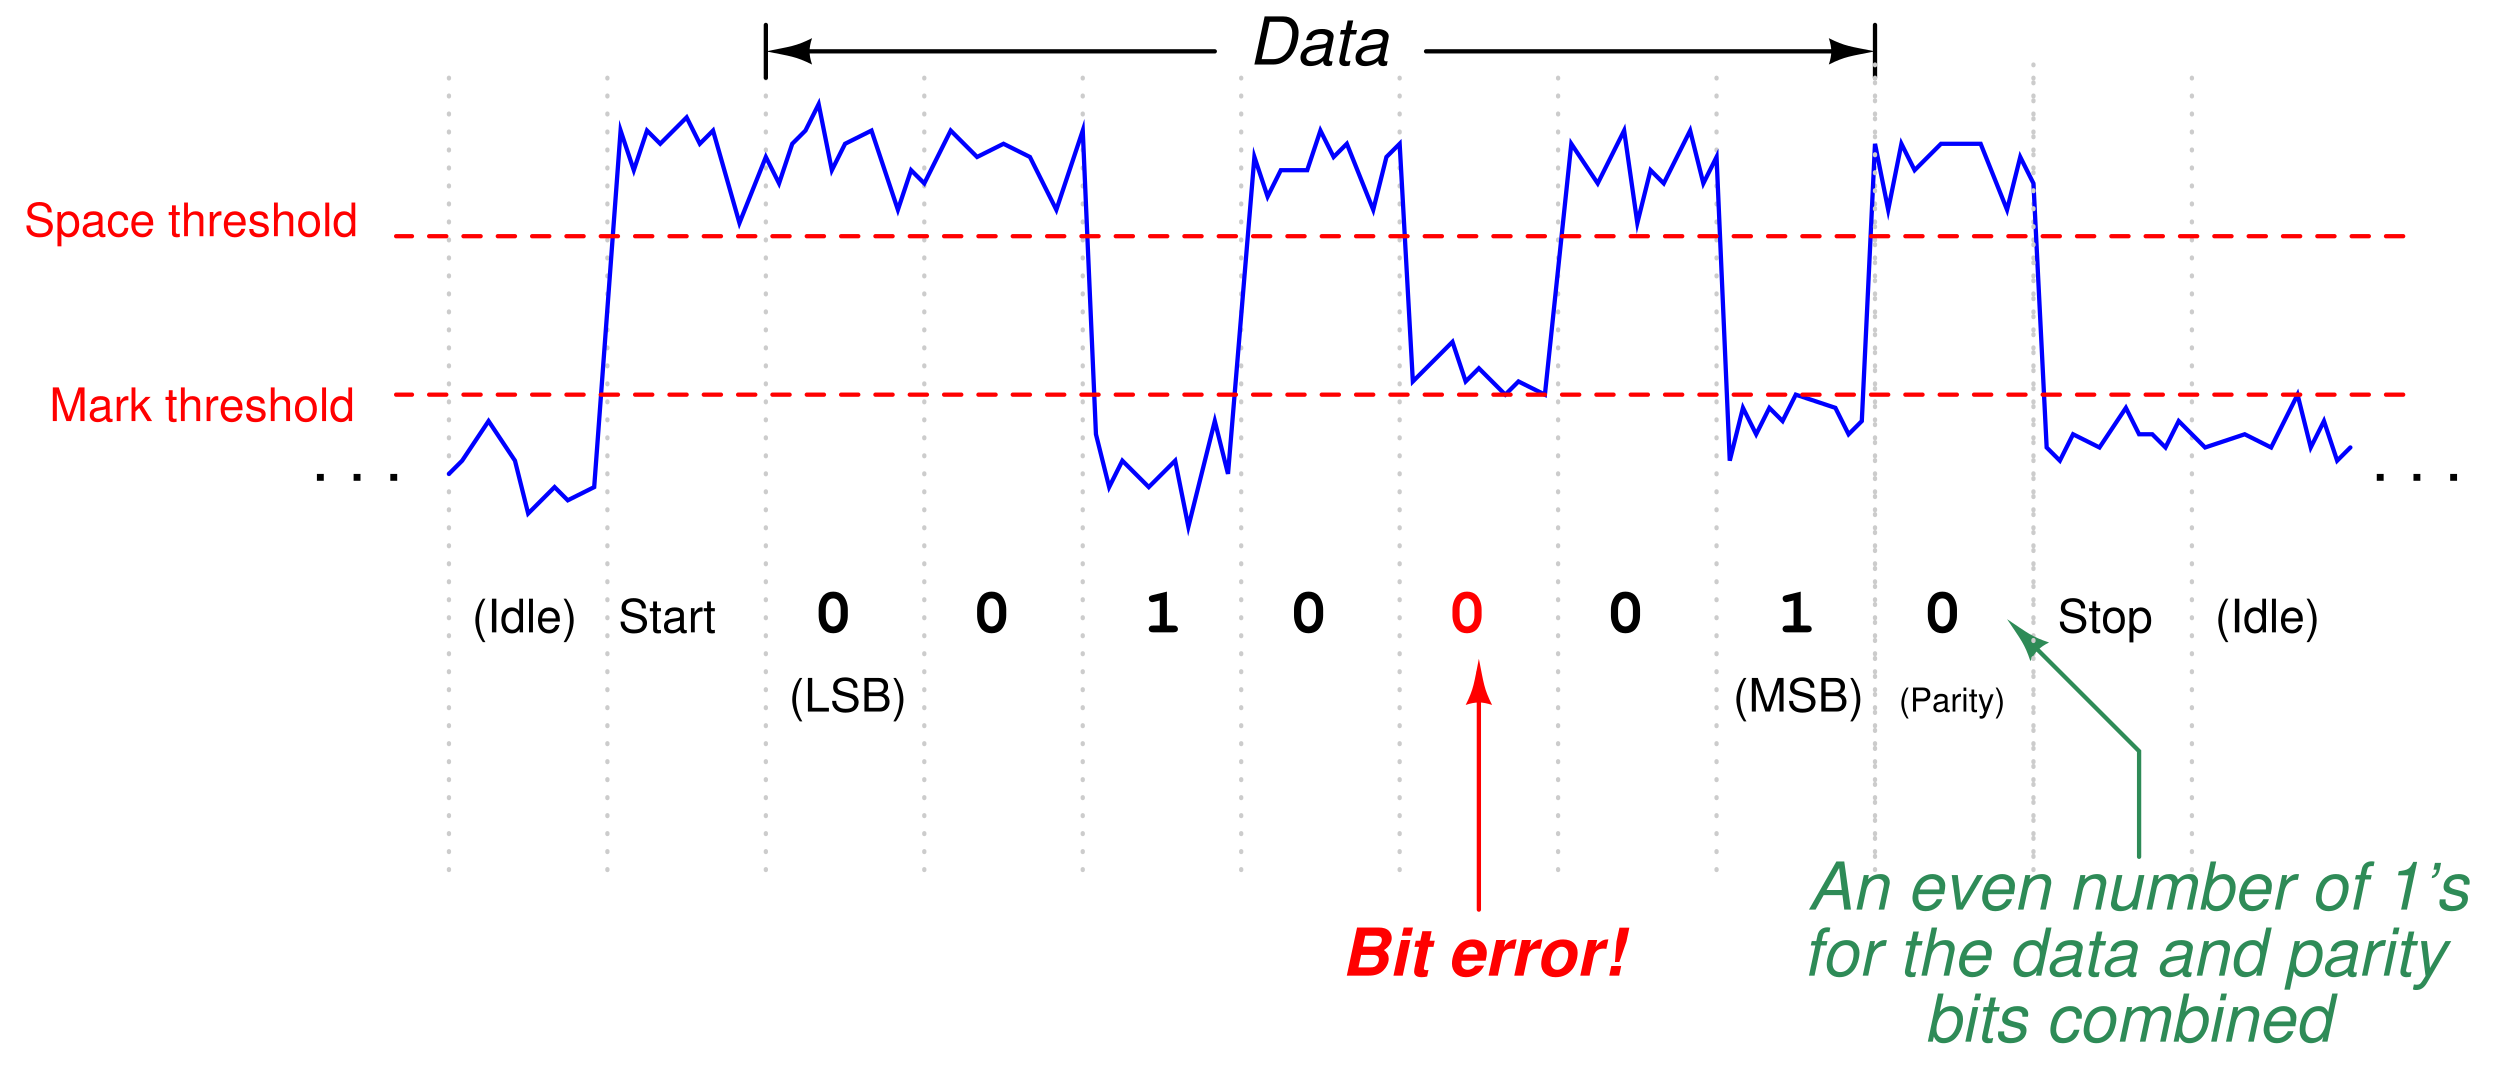 <?xml version="1.0" encoding="UTF-8"?>
<svg xmlns="http://www.w3.org/2000/svg" xmlns:xlink="http://www.w3.org/1999/xlink" viewBox="0 0 425.999 182" version="1.2">
<defs>
<g>
<symbol overflow="visible" id="glyph0-0">
<path style="stroke:none;" d=""/>
</symbol>
<symbol overflow="visible" id="glyph0-1">
<path style="stroke:none;" d="M 1 0 L 4.172 0 C 5.391 0 6.406 -0.5 7.234 -1.5 C 8 -2.453 8.531 -4.078 8.531 -5.484 C 8.531 -6.312 8.203 -7.141 7.672 -7.609 C 7.25 -8 6.656 -8.203 5.922 -8.203 L 2.75 -8.203 Z M 2.25 -0.922 L 3.609 -7.281 L 5.531 -7.281 C 6.734 -7.281 7.453 -6.578 7.453 -5.406 C 7.453 -4.359 7.109 -3.016 6.656 -2.312 C 6.078 -1.406 5.203 -0.922 4.188 -0.922 Z M 2.25 -0.922 "/>
</symbol>
<symbol overflow="visible" id="glyph0-2">
<path style="stroke:none;" d="M 6.203 -0.578 C 6.109 -0.547 6.062 -0.547 6.016 -0.547 C 5.719 -0.547 5.594 -0.656 5.594 -0.875 C 5.594 -0.906 5.594 -0.953 5.609 -0.984 L 6.328 -4.375 C 6.391 -4.688 6.391 -4.688 6.391 -4.797 C 6.391 -5.562 5.609 -6.062 4.438 -6.062 C 2.859 -6.062 1.906 -5.406 1.703 -4.156 L 2.641 -4.156 C 2.75 -4.469 2.828 -4.625 2.984 -4.781 C 3.234 -5.047 3.703 -5.203 4.188 -5.203 C 4.859 -5.203 5.375 -4.891 5.375 -4.484 C 5.375 -4.438 5.359 -4.359 5.359 -4.266 L 5.328 -4.062 C 5.219 -3.594 5 -3.469 4.188 -3.391 C 2.672 -3.266 2.203 -3.156 1.656 -2.797 C 1.062 -2.438 0.734 -1.828 0.734 -1.188 C 0.734 -0.281 1.344 0.266 2.344 0.266 C 2.75 0.266 3.203 0.188 3.625 0.031 C 3.969 -0.094 4.156 -0.203 4.609 -0.609 L 4.609 -0.484 C 4.609 -0.016 4.922 0.266 5.469 0.266 C 5.609 0.266 5.641 0.266 5.906 0.188 C 5.922 0.188 6 0.172 6.062 0.156 Z M 4.844 -1.844 C 4.703 -1.141 3.719 -0.547 2.719 -0.547 C 2.078 -0.547 1.719 -0.828 1.719 -1.297 C 1.719 -1.672 1.938 -2.031 2.266 -2.234 C 2.547 -2.406 2.875 -2.5 3.438 -2.578 C 4.484 -2.719 4.578 -2.734 5.078 -2.906 Z M 4.844 -1.844 "/>
</symbol>
<symbol overflow="visible" id="glyph0-3">
<path style="stroke:none;" d="M 4.125 -5.891 L 3.109 -5.891 L 3.469 -7.516 L 2.516 -7.516 L 2.172 -5.891 L 1.375 -5.891 L 1.219 -5.141 L 2.016 -5.141 L 1.125 -0.984 C 1.109 -0.859 1.094 -0.75 1.094 -0.625 C 1.094 -0.078 1.469 0.266 2.094 0.266 C 2.328 0.266 2.656 0.219 2.828 0.188 L 3 -0.641 C 2.625 -0.547 2.609 -0.547 2.469 -0.547 C 2.219 -0.547 2.062 -0.672 2.062 -0.859 C 2.062 -0.891 2.062 -0.938 2.078 -1.016 L 2.953 -5.141 L 3.953 -5.141 Z M 4.125 -5.891 "/>
</symbol>
<symbol overflow="visible" id="glyph0-4">
<path style="stroke:none;" d="M 5.891 -2.469 L 6.203 0 L 7.344 0 L 6.203 -8.203 L 4.859 -8.203 L 0.188 0 L 1.312 0 L 2.688 -2.469 Z M 5.781 -3.344 L 3.188 -3.344 L 5.328 -7.094 Z M 5.781 -3.344 "/>
</symbol>
<symbol overflow="visible" id="glyph0-5">
<path style="stroke:none;" d="M 2.031 -5.891 L 0.781 0 L 1.734 0 L 2.422 -3.25 C 2.688 -4.484 3.469 -5.25 4.484 -5.25 C 5.047 -5.25 5.469 -4.859 5.469 -4.344 C 5.469 -4.281 5.438 -4.125 5.406 -3.922 L 4.562 0 L 5.516 0 L 6.406 -4.234 C 6.453 -4.375 6.453 -4.516 6.453 -4.656 C 6.453 -5.516 5.859 -6.062 4.922 -6.062 C 4.078 -6.062 3.328 -5.766 2.75 -5.156 L 2.891 -5.891 Z M 2.031 -5.891 "/>
</symbol>
<symbol overflow="visible" id="glyph0-6">
<path style="stroke:none;" d=""/>
</symbol>
<symbol overflow="visible" id="glyph0-7">
<path style="stroke:none;" d="M 6.328 -2.625 C 6.484 -3.516 6.531 -3.781 6.531 -4.141 C 6.531 -5.234 5.594 -6.062 4.375 -6.062 C 3.391 -6.062 2.469 -5.609 1.891 -4.844 C 1.359 -4.141 0.938 -2.875 0.938 -1.953 C 0.938 -1.344 1.219 -0.719 1.641 -0.297 C 2.031 0.078 2.531 0.266 3.172 0.266 C 4.516 0.266 5.688 -0.578 6.031 -1.781 L 5.078 -1.781 C 4.688 -1.016 4.078 -0.609 3.328 -0.609 C 2.438 -0.609 1.938 -1.156 1.938 -2.109 C 1.938 -2.359 1.953 -2.469 1.984 -2.625 Z M 2.188 -3.438 C 2.484 -4.484 3.312 -5.203 4.234 -5.203 C 5.031 -5.203 5.531 -4.656 5.531 -3.812 C 5.531 -3.719 5.531 -3.625 5.5 -3.438 Z M 2.188 -3.438 "/>
</symbol>
<symbol overflow="visible" id="glyph0-8">
<path style="stroke:none;" d="M 3.234 0 L 6.734 -5.891 L 5.703 -5.891 L 2.953 -1.141 L 2.406 -5.891 L 1.375 -5.891 L 2.203 0 Z M 3.234 0 "/>
</symbol>
<symbol overflow="visible" id="glyph0-9">
<path style="stroke:none;" d="M 5.438 0 L 6.688 -5.891 L 5.734 -5.891 L 5.031 -2.547 C 4.766 -1.344 3.984 -0.547 3.016 -0.547 C 2.391 -0.547 2.016 -0.875 2.016 -1.422 C 2.016 -1.5 2.031 -1.609 2.047 -1.719 L 2.938 -5.891 L 1.984 -5.891 L 1.031 -1.344 C 1 -1.234 0.984 -1.109 0.984 -0.969 C 0.984 -0.203 1.578 0.266 2.547 0.266 C 3.422 0.266 4.062 -0.016 4.719 -0.641 L 4.578 0 Z M 5.438 0 "/>
</symbol>
<symbol overflow="visible" id="glyph0-10">
<path style="stroke:none;" d="M 2.047 -5.891 L 0.797 0 L 1.75 0 L 2.531 -3.703 C 2.719 -4.562 3.469 -5.25 4.234 -5.25 C 4.781 -5.25 5.156 -4.953 5.156 -4.484 C 5.156 -4.359 5.125 -4.203 5.109 -4.062 L 4.234 0 L 5.188 0 L 5.969 -3.703 C 6.156 -4.578 6.938 -5.25 7.734 -5.25 C 8.266 -5.25 8.594 -4.922 8.594 -4.391 C 8.594 -4.219 8.594 -4.219 8.5 -3.844 L 7.688 0 L 8.625 0 L 9.516 -4.203 C 9.547 -4.312 9.578 -4.688 9.578 -4.812 C 9.578 -5.125 9.453 -5.438 9.219 -5.688 C 8.984 -5.953 8.688 -6.062 8.156 -6.062 C 7.406 -6.062 6.781 -5.766 6.125 -5.125 C 5.938 -5.766 5.5 -6.062 4.766 -6.062 C 3.984 -6.062 3.469 -5.844 2.75 -5.156 L 2.906 -5.891 Z M 2.047 -5.891 "/>
</symbol>
<symbol overflow="visible" id="glyph0-11">
<path style="stroke:none;" d="M 2.344 -8.203 L 0.609 0 L 1.453 0 L 1.641 -0.875 C 2 -0.062 2.469 0.266 3.312 0.266 C 4.062 0.266 4.859 -0.078 5.359 -0.625 C 6.125 -1.422 6.609 -2.703 6.609 -3.859 C 6.609 -5.125 5.766 -6.062 4.625 -6.062 C 4.156 -6.062 3.672 -5.922 3.328 -5.719 C 3.141 -5.609 3 -5.484 2.641 -5.109 L 3.297 -8.203 Z M 4.312 -5.203 C 5.125 -5.203 5.625 -4.609 5.625 -3.641 C 5.625 -3 5.438 -2.281 5.109 -1.75 C 4.641 -0.984 4.062 -0.609 3.328 -0.609 C 2.562 -0.609 2.078 -1.172 2.078 -2.062 C 2.078 -2.75 2.281 -3.516 2.594 -4.062 C 3.031 -4.797 3.641 -5.203 4.312 -5.203 Z M 4.312 -5.203 "/>
</symbol>
<symbol overflow="visible" id="glyph0-12">
<path style="stroke:none;" d="M 2.031 -5.891 L 0.781 0 L 1.719 0 L 2.375 -3.062 C 2.672 -4.438 3.469 -5.125 4.703 -5.078 L 4.906 -6.031 C 4.766 -6.047 4.672 -6.062 4.547 -6.062 C 3.891 -6.062 3.391 -5.766 2.688 -4.969 L 2.875 -5.891 Z M 2.031 -5.891 "/>
</symbol>
<symbol overflow="visible" id="glyph0-13">
<path style="stroke:none;" d="M 4.312 -6.062 C 3.281 -6.062 2.344 -5.594 1.781 -4.766 C 1.266 -4.031 0.906 -2.797 0.906 -1.844 C 0.906 -0.594 1.766 0.266 3.031 0.266 C 4.109 0.266 4.969 -0.188 5.594 -1.047 C 6.109 -1.75 6.484 -2.984 6.484 -3.953 C 6.484 -4.562 6.25 -5.125 5.859 -5.516 C 5.484 -5.891 4.969 -6.062 4.312 -6.062 Z M 4.172 -5.203 C 5 -5.203 5.484 -4.672 5.484 -3.75 C 5.484 -3.078 5.312 -2.344 5 -1.781 C 4.562 -1.016 3.953 -0.609 3.188 -0.609 C 2.391 -0.609 1.891 -1.156 1.891 -2.062 C 1.891 -2.719 2.078 -3.453 2.391 -4.016 C 2.797 -4.781 3.438 -5.203 4.172 -5.203 Z M 4.172 -5.203 "/>
</symbol>
<symbol overflow="visible" id="glyph0-14">
<path style="stroke:none;" d="M 4.156 -5.891 L 3.188 -5.891 L 3.359 -6.672 C 3.484 -7.25 3.672 -7.422 4.172 -7.422 C 4.25 -7.422 4.328 -7.422 4.484 -7.406 L 4.641 -8.172 C 4.438 -8.219 4.312 -8.234 4.141 -8.234 C 3.281 -8.234 2.641 -7.734 2.469 -6.891 L 2.25 -5.891 L 1.469 -5.891 L 1.312 -5.141 L 2.094 -5.141 L 1 0 L 1.953 0 L 3.031 -5.141 L 4 -5.141 Z M 4.156 -5.891 "/>
</symbol>
<symbol overflow="visible" id="glyph0-15">
<path style="stroke:none;" d="M 4.156 -5.844 L 2.906 0 L 3.906 0 L 5.641 -8.141 L 4.984 -8.141 C 4.391 -6.922 4.141 -6.766 2.516 -6.547 L 2.375 -5.844 Z M 4.156 -5.844 "/>
</symbol>
<symbol overflow="visible" id="glyph0-16">
<path style="stroke:none;" d="M 2.422 -7.969 L 2.172 -6.812 L 2.719 -6.812 C 2.594 -6.172 2.359 -5.844 1.953 -5.797 L 1.875 -5.359 C 2.547 -5.406 3.047 -5.953 3.234 -6.844 L 3.469 -7.969 Z M 2.422 -7.969 "/>
</symbol>
<symbol overflow="visible" id="glyph0-17">
<path style="stroke:none;" d="M 5.781 -4.25 C 5.844 -4.484 5.844 -4.594 5.844 -4.734 C 5.844 -5.531 5.109 -6.062 4 -6.062 C 3.203 -6.062 2.516 -5.828 2.062 -5.391 C 1.641 -5 1.391 -4.406 1.391 -3.875 C 1.391 -3.188 1.781 -2.875 2.938 -2.562 L 3.766 -2.344 C 4.141 -2.25 4.312 -2.188 4.406 -2.062 C 4.484 -1.953 4.562 -1.781 4.562 -1.688 C 4.562 -1.469 4.391 -1.141 4.203 -0.984 C 3.922 -0.75 3.438 -0.609 2.953 -0.609 C 2.156 -0.609 1.734 -0.906 1.734 -1.469 C 1.734 -1.547 1.75 -1.641 1.75 -1.75 L 0.75 -1.75 C 0.703 -1.5 0.688 -1.359 0.688 -1.188 C 0.688 -0.281 1.469 0.266 2.781 0.266 C 4.453 0.266 5.547 -0.609 5.547 -1.953 C 5.547 -2.625 5.172 -3 4.188 -3.234 L 3.328 -3.453 C 2.703 -3.609 2.375 -3.844 2.375 -4.125 C 2.375 -4.359 2.516 -4.641 2.719 -4.828 C 2.984 -5.078 3.312 -5.203 3.812 -5.203 C 4.484 -5.203 4.844 -4.953 4.844 -4.5 C 4.844 -4.438 4.844 -4.344 4.844 -4.25 Z M 5.781 -4.25 "/>
</symbol>
<symbol overflow="visible" id="glyph0-18">
<path style="stroke:none;" d="M 2.531 -8.203 L 0.781 0 L 1.734 0 L 2.422 -3.25 C 2.688 -4.484 3.469 -5.25 4.5 -5.25 C 5.078 -5.25 5.453 -4.875 5.453 -4.297 C 5.453 -4.156 5.453 -4.156 5.391 -3.859 L 4.562 0 L 5.516 0 L 6.406 -4.234 C 6.453 -4.375 6.453 -4.516 6.453 -4.641 C 6.453 -5.531 5.891 -6.062 4.938 -6.062 C 4.094 -6.062 3.562 -5.828 2.828 -5.156 L 3.469 -8.203 Z M 2.531 -8.203 "/>
</symbol>
<symbol overflow="visible" id="glyph0-19">
<path style="stroke:none;" d="M 7.312 -8.203 L 6.375 -8.203 L 5.688 -5.047 C 5.328 -5.766 4.875 -6.062 4.078 -6.062 C 2.219 -6.062 0.828 -4.281 0.828 -1.906 C 0.828 -0.594 1.578 0.266 2.75 0.266 C 3.234 0.266 3.75 0.109 4.203 -0.172 C 4.531 -0.375 4.688 -0.547 4.844 -0.859 L 4.656 0 L 5.562 0 Z M 4 -5.203 C 4.844 -5.203 5.328 -4.641 5.328 -3.672 C 5.328 -3 5.141 -2.328 4.797 -1.75 C 4.359 -0.984 3.812 -0.609 3.125 -0.609 C 2.297 -0.609 1.812 -1.172 1.812 -2.141 C 1.812 -2.781 1.984 -3.484 2.312 -4.062 C 2.734 -4.844 3.281 -5.203 4 -5.203 Z M 4 -5.203 "/>
</symbol>
<symbol overflow="visible" id="glyph0-20">
<path style="stroke:none;" d="M 0.078 2.391 L 1.031 2.391 L 1.703 -0.766 C 2.047 -0.031 2.516 0.266 3.312 0.266 C 4.188 0.266 5.031 -0.141 5.609 -0.844 C 6.203 -1.594 6.594 -2.75 6.594 -3.875 C 6.594 -5.219 5.844 -6.062 4.641 -6.062 C 3.75 -6.062 2.859 -5.578 2.547 -4.953 L 2.75 -5.891 L 1.844 -5.891 Z M 4.266 -5.203 C 5.109 -5.203 5.609 -4.625 5.609 -3.641 C 5.609 -3.031 5.406 -2.312 5.109 -1.75 C 4.688 -0.984 4.125 -0.609 3.391 -0.609 C 2.562 -0.609 2.062 -1.172 2.062 -2.062 C 2.062 -2.75 2.25 -3.469 2.594 -4.062 C 3 -4.812 3.562 -5.203 4.266 -5.203 Z M 4.266 -5.203 "/>
</symbol>
<symbol overflow="visible" id="glyph0-21">
<path style="stroke:none;" d="M 2.938 -5.891 L 1.984 -5.891 L 0.75 0 L 1.688 0 Z M 3.438 -8.203 L 2.484 -8.203 L 2.234 -7.047 L 3.188 -7.047 Z M 3.438 -8.203 "/>
</symbol>
<symbol overflow="visible" id="glyph0-22">
<path style="stroke:none;" d="M 5.641 -5.891 L 3.016 -1.312 L 2.5 -5.891 L 1.484 -5.891 L 2.25 0.047 L 1.672 0.953 C 1.359 1.422 1.188 1.547 0.75 1.547 C 0.641 1.547 0.594 1.547 0.266 1.5 L 0.094 2.344 C 0.297 2.438 0.422 2.453 0.641 2.453 C 1.438 2.453 2.016 2.078 2.5 1.234 L 6.641 -5.891 Z M 5.641 -5.891 "/>
</symbol>
<symbol overflow="visible" id="glyph0-23">
<path style="stroke:none;" d="M 6.203 -3.922 L 6.203 -4.078 C 6.219 -4.25 6.234 -4.375 6.234 -4.406 C 6.234 -4.781 6.031 -5.234 5.734 -5.531 C 5.391 -5.891 4.922 -6.062 4.281 -6.062 C 3.281 -6.062 2.359 -5.641 1.766 -4.859 C 1.234 -4.172 0.859 -2.953 0.859 -1.906 C 0.859 -1.375 1.031 -0.828 1.344 -0.438 C 1.734 0.047 2.234 0.266 2.953 0.266 C 3.875 0.266 4.656 -0.062 5.172 -0.672 C 5.469 -1.016 5.641 -1.391 5.828 -2.031 L 4.875 -2.031 C 4.547 -1.109 3.922 -0.609 3.109 -0.609 C 2.328 -0.609 1.844 -1.156 1.844 -2.031 C 1.844 -2.75 2.078 -3.609 2.453 -4.203 C 2.875 -4.859 3.438 -5.203 4.125 -5.203 C 4.828 -5.203 5.266 -4.797 5.266 -4.156 C 5.266 -4.094 5.266 -4.016 5.25 -3.922 Z M 6.203 -3.922 "/>
</symbol>
<symbol overflow="visible" id="glyph1-0">
<path style="stroke:none;" d=""/>
</symbol>
<symbol overflow="visible" id="glyph1-1">
<path style="stroke:none;" d="M 2.156 -1.172 L 0.984 -1.172 L 0.984 0 L 2.156 0 Z M 2.156 -1.172 "/>
</symbol>
<symbol overflow="visible" id="glyph1-2">
<path style="stroke:none;" d=""/>
</symbol>
<symbol overflow="visible" id="glyph2-0">
<path style="stroke:none;" d=""/>
</symbol>
<symbol overflow="visible" id="glyph2-1">
<path style="stroke:none;" d="M 4.688 -4.062 C 4.688 -4.453 4.672 -4.562 4.547 -4.828 C 4.234 -5.484 3.562 -5.828 2.594 -5.828 C 1.328 -5.828 0.547 -5.188 0.547 -4.156 C 0.547 -3.453 0.922 -3.016 1.672 -2.812 L 3.109 -2.438 C 3.828 -2.25 4.156 -1.953 4.156 -1.5 C 4.156 -1.203 4 -0.875 3.75 -0.703 C 3.516 -0.547 3.156 -0.469 2.688 -0.469 C 2.062 -0.469 1.641 -0.609 1.375 -0.938 C 1.156 -1.203 1.062 -1.469 1.078 -1.828 L 0.375 -1.828 C 0.391 -1.297 0.484 -0.953 0.719 -0.641 C 1.109 -0.094 1.766 0.188 2.641 0.188 C 3.328 0.188 3.891 0.031 4.266 -0.266 C 4.641 -0.562 4.891 -1.078 4.891 -1.578 C 4.891 -2.281 4.453 -2.797 3.672 -3.016 L 2.234 -3.406 C 1.531 -3.594 1.281 -3.812 1.281 -4.25 C 1.281 -4.828 1.797 -5.219 2.562 -5.219 C 3.484 -5.219 4 -4.812 4 -4.062 Z M 4.688 -4.062 "/>
</symbol>
<symbol overflow="visible" id="glyph2-2">
<path style="stroke:none;" d="M 2 -4.125 L 1.328 -4.125 L 1.328 -5.266 L 0.672 -5.266 L 0.672 -4.125 L 0.109 -4.125 L 0.109 -3.594 L 0.672 -3.594 L 0.672 -0.469 C 0.672 -0.047 0.953 0.188 1.469 0.188 C 1.641 0.188 1.781 0.172 2 0.125 L 2 -0.422 C 1.906 -0.406 1.812 -0.391 1.688 -0.391 C 1.406 -0.391 1.328 -0.469 1.328 -0.766 L 1.328 -3.594 L 2 -3.594 Z M 2 -4.125 "/>
</symbol>
<symbol overflow="visible" id="glyph2-3">
<path style="stroke:none;" d="M 4.219 -0.391 C 4.141 -0.375 4.109 -0.375 4.078 -0.375 C 3.844 -0.375 3.719 -0.484 3.719 -0.688 L 3.719 -3.125 C 3.719 -3.844 3.188 -4.25 2.172 -4.25 C 1.562 -4.25 1.078 -4.078 0.797 -3.766 C 0.609 -3.547 0.531 -3.312 0.516 -2.906 L 1.172 -2.906 C 1.234 -3.406 1.531 -3.641 2.141 -3.641 C 2.734 -3.641 3.062 -3.422 3.062 -3.031 L 3.062 -2.844 C 3.062 -2.562 2.906 -2.469 2.375 -2.391 C 1.453 -2.281 1.312 -2.25 1.062 -2.141 C 0.578 -1.938 0.328 -1.578 0.328 -1.047 C 0.328 -0.297 0.844 0.188 1.688 0.188 C 2.203 0.188 2.625 0 3.094 -0.422 C 3.141 0 3.344 0.188 3.766 0.188 C 3.906 0.188 4 0.172 4.219 0.109 Z M 3.062 -1.297 C 3.062 -1.078 3 -0.938 2.797 -0.766 C 2.531 -0.516 2.219 -0.391 1.828 -0.391 C 1.312 -0.391 1.016 -0.641 1.016 -1.062 C 1.016 -1.484 1.297 -1.703 2.016 -1.812 C 2.703 -1.906 2.844 -1.938 3.062 -2.047 Z M 3.062 -1.297 "/>
</symbol>
<symbol overflow="visible" id="glyph2-4">
<path style="stroke:none;" d="M 0.547 -4.125 L 0.547 0 L 1.203 0 L 1.203 -2.141 C 1.219 -3.141 1.625 -3.578 2.531 -3.547 L 2.531 -4.219 C 2.422 -4.234 2.359 -4.25 2.281 -4.25 C 1.844 -4.25 1.531 -4 1.156 -3.375 L 1.156 -4.125 Z M 0.547 -4.125 "/>
</symbol>
<symbol overflow="visible" id="glyph2-5">
<path style="stroke:none;" d="M 2.141 -4.25 C 0.969 -4.25 0.281 -3.422 0.281 -2.031 C 0.281 -0.641 0.969 0.188 2.156 0.188 C 3.312 0.188 4.016 -0.641 4.016 -2 C 4.016 -3.438 3.344 -4.25 2.141 -4.25 Z M 2.156 -3.641 C 2.891 -3.641 3.328 -3.031 3.328 -2.016 C 3.328 -1.031 2.875 -0.422 2.156 -0.422 C 1.422 -0.422 0.969 -1.031 0.969 -2.031 C 0.969 -3.031 1.422 -3.641 2.156 -3.641 Z M 2.156 -3.641 "/>
</symbol>
<symbol overflow="visible" id="glyph2-6">
<path style="stroke:none;" d="M 0.422 1.719 L 1.094 1.719 L 1.094 -0.438 C 1.438 -0.016 1.812 0.188 2.359 0.188 C 3.422 0.188 4.125 -0.672 4.125 -2 C 4.125 -3.375 3.438 -4.25 2.344 -4.25 C 1.781 -4.25 1.344 -4 1.031 -3.5 L 1.031 -4.125 L 0.422 -4.125 Z M 2.234 -3.625 C 2.969 -3.625 3.438 -3 3.438 -2.016 C 3.438 -1.078 2.953 -0.438 2.234 -0.438 C 1.531 -0.438 1.094 -1.062 1.094 -2.031 C 1.094 -3 1.531 -3.625 2.234 -3.625 Z M 2.234 -3.625 "/>
</symbol>
<symbol overflow="visible" id="glyph2-7">
<path style="stroke:none;" d="M 1.859 -5.734 C 1.078 -4.703 0.578 -3.281 0.578 -2.047 C 0.578 -0.797 1.078 0.641 1.859 1.672 L 2.297 1.672 C 1.594 0.547 1.219 -0.781 1.219 -2.047 C 1.219 -3.297 1.594 -4.625 2.297 -5.734 Z M 1.859 -5.734 "/>
</symbol>
<symbol overflow="visible" id="glyph2-8">
<path style="stroke:none;" d="M 1.359 -5.734 L 0.625 -5.734 L 0.625 0 L 4.203 0 L 4.203 -0.641 L 1.359 -0.641 Z M 1.359 -5.734 "/>
</symbol>
<symbol overflow="visible" id="glyph2-9">
<path style="stroke:none;" d="M 0.625 0 L 3.219 0 C 3.75 0 4.156 -0.156 4.469 -0.484 C 4.75 -0.781 4.906 -1.188 4.906 -1.641 C 4.906 -2.328 4.594 -2.75 3.859 -3.031 C 4.391 -3.281 4.656 -3.688 4.656 -4.281 C 4.656 -4.703 4.5 -5.078 4.203 -5.344 C 3.891 -5.609 3.5 -5.734 2.953 -5.734 L 0.625 -5.734 Z M 1.359 -3.266 L 1.359 -5.094 L 2.766 -5.094 C 3.188 -5.094 3.406 -5.047 3.609 -4.891 C 3.812 -4.734 3.922 -4.5 3.922 -4.188 C 3.922 -3.859 3.812 -3.625 3.609 -3.469 C 3.406 -3.328 3.188 -3.266 2.766 -3.266 Z M 1.359 -0.641 L 1.359 -2.625 L 3.141 -2.625 C 3.781 -2.625 4.172 -2.25 4.172 -1.625 C 4.172 -1.016 3.781 -0.641 3.141 -0.641 Z M 1.359 -0.641 "/>
</symbol>
<symbol overflow="visible" id="glyph2-10">
<path style="stroke:none;" d="M 0.734 1.672 C 1.516 0.641 2.016 -0.797 2.016 -2.031 C 2.016 -3.281 1.516 -4.703 0.734 -5.734 L 0.297 -5.734 C 1 -4.609 1.375 -3.297 1.375 -2.031 C 1.375 -0.781 1 0.547 0.297 1.672 Z M 0.734 1.672 "/>
</symbol>
<symbol overflow="visible" id="glyph2-11">
<path style="stroke:none;" d="M 3.688 0 L 5.297 -4.812 L 5.297 0 L 6 0 L 6 -5.734 L 4.984 -5.734 L 3.312 -0.734 L 1.609 -5.734 L 0.594 -5.734 L 0.594 0 L 1.281 0 L 1.281 -4.812 L 2.906 0 Z M 3.688 0 "/>
</symbol>
<symbol overflow="visible" id="glyph2-12">
<path style="stroke:none;" d="M 1.531 -5.734 L 0.781 -5.734 L 0.781 0 L 1.531 0 Z M 1.531 -5.734 "/>
</symbol>
<symbol overflow="visible" id="glyph2-13">
<path style="stroke:none;" d="M 3.891 -5.734 L 3.25 -5.734 L 3.25 -3.609 C 2.969 -4.031 2.531 -4.25 1.984 -4.25 C 0.906 -4.25 0.203 -3.391 0.203 -2.078 C 0.203 -0.672 0.875 0.188 2 0.188 C 2.562 0.188 2.969 -0.031 3.312 -0.547 L 3.312 0 L 3.891 0 Z M 2.094 -3.625 C 2.797 -3.625 3.25 -3.016 3.25 -2.016 C 3.25 -1.062 2.781 -0.438 2.094 -0.438 C 1.375 -0.438 0.891 -1.078 0.891 -2.031 C 0.891 -3 1.375 -3.625 2.094 -3.625 Z M 2.094 -3.625 "/>
</symbol>
<symbol overflow="visible" id="glyph2-14">
<path style="stroke:none;" d="M 1.203 -5.734 L 0.531 -5.734 L 0.531 0 L 1.203 0 Z M 1.203 -5.734 "/>
</symbol>
<symbol overflow="visible" id="glyph2-15">
<path style="stroke:none;" d="M 4.047 -1.844 C 4.047 -2.469 4 -2.844 3.875 -3.156 C 3.609 -3.828 2.984 -4.25 2.203 -4.25 C 1.062 -4.25 0.312 -3.375 0.312 -2.016 C 0.312 -0.641 1.031 0.188 2.188 0.188 C 3.141 0.188 3.781 -0.359 3.953 -1.25 L 3.297 -1.25 C 3.109 -0.703 2.734 -0.422 2.219 -0.422 C 1.797 -0.422 1.438 -0.609 1.219 -0.953 C 1.062 -1.203 1.016 -1.438 1 -1.844 Z M 1.016 -2.375 C 1.078 -3.141 1.531 -3.641 2.203 -3.641 C 2.859 -3.641 3.328 -3.125 3.328 -2.375 Z M 1.016 -2.375 "/>
</symbol>
<symbol overflow="visible" id="glyph2-16">
<path style="stroke:none;" d="M 1.109 -5.734 L 0.453 -5.734 L 0.453 0 L 1.109 0 L 1.109 -1.609 L 1.75 -2.234 L 3.141 0 L 3.953 0 L 2.266 -2.703 L 3.703 -4.125 L 2.859 -4.125 L 1.109 -2.375 Z M 1.109 -5.734 "/>
</symbol>
<symbol overflow="visible" id="glyph2-17">
<path style="stroke:none;" d=""/>
</symbol>
<symbol overflow="visible" id="glyph2-18">
<path style="stroke:none;" d="M 0.547 -5.734 L 0.547 0 L 1.203 0 L 1.203 -2.281 C 1.203 -3.125 1.641 -3.672 2.328 -3.672 C 2.547 -3.672 2.75 -3.609 2.906 -3.484 C 3.094 -3.344 3.172 -3.156 3.172 -2.859 L 3.172 0 L 3.828 0 L 3.828 -3.125 C 3.828 -3.812 3.328 -4.25 2.531 -4.25 C 1.938 -4.25 1.594 -4.062 1.203 -3.562 L 1.203 -5.734 Z M 0.547 -5.734 "/>
</symbol>
<symbol overflow="visible" id="glyph2-19">
<path style="stroke:none;" d="M 3.453 -2.984 C 3.438 -3.781 2.906 -4.25 1.953 -4.25 C 1 -4.25 0.375 -3.75 0.375 -2.984 C 0.375 -2.344 0.703 -2.031 1.672 -1.797 L 2.297 -1.641 C 2.75 -1.531 2.922 -1.375 2.922 -1.078 C 2.922 -0.688 2.547 -0.422 1.969 -0.422 C 1.609 -0.422 1.312 -0.531 1.156 -0.703 C 1.047 -0.812 1 -0.938 0.953 -1.234 L 0.266 -1.234 C 0.297 -0.281 0.828 0.188 1.906 0.188 C 2.953 0.188 3.609 -0.328 3.609 -1.125 C 3.609 -1.734 3.266 -2.078 2.453 -2.281 L 1.812 -2.422 C 1.281 -2.547 1.062 -2.719 1.062 -3.016 C 1.062 -3.406 1.391 -3.641 1.922 -3.641 C 2.453 -3.641 2.734 -3.406 2.75 -2.984 Z M 3.453 -2.984 "/>
</symbol>
<symbol overflow="visible" id="glyph2-20">
<path style="stroke:none;" d="M 3.703 -2.734 C 3.672 -3.141 3.594 -3.406 3.438 -3.625 C 3.156 -4.016 2.656 -4.25 2.078 -4.25 C 0.953 -4.25 0.25 -3.359 0.25 -2 C 0.25 -0.656 0.953 0.188 2.078 0.188 C 3.062 0.188 3.672 -0.406 3.75 -1.422 L 3.094 -1.422 C 2.984 -0.75 2.641 -0.422 2.094 -0.422 C 1.359 -0.422 0.922 -1.016 0.922 -2 C 0.922 -3.031 1.359 -3.641 2.078 -3.641 C 2.625 -3.641 2.969 -3.312 3.047 -2.734 Z M 3.703 -2.734 "/>
</symbol>
<symbol overflow="visible" id="glyph3-0">
<path style="stroke:none;" d=""/>
</symbol>
<symbol overflow="visible" id="glyph3-1">
<path style="stroke:none;" d="M 5.859 -3.891 C 5.859 -4.875 5.531 -5.766 4.969 -6.344 C 4.562 -6.734 4.031 -6.938 3.375 -6.938 C 2.719 -6.938 2.188 -6.734 1.781 -6.344 C 1.219 -5.766 0.891 -4.875 0.891 -3.891 L 0.891 -2.875 C 0.891 -1.906 1.219 -1 1.781 -0.438 C 2.188 -0.047 2.719 0.156 3.375 0.156 C 4.031 0.156 4.562 -0.047 4.969 -0.438 C 5.531 -1 5.859 -1.906 5.859 -2.875 Z M 2.109 -3.969 C 2.109 -5.078 2.594 -5.781 3.375 -5.781 C 4.156 -5.781 4.641 -5.078 4.641 -3.969 L 4.641 -2.812 C 4.641 -1.719 4.141 -1 3.375 -1 C 2.609 -1 2.109 -1.719 2.109 -2.812 Z M 2.109 -3.969 "/>
</symbol>
<symbol overflow="visible" id="glyph3-2">
<path style="stroke:none;" d="M 3.984 -6.938 L 1.547 -6.344 C 1.062 -6.234 0.906 -6.078 0.906 -5.75 C 0.906 -5.406 1.156 -5.141 1.469 -5.141 C 1.594 -5.141 1.625 -5.156 1.844 -5.203 L 2.766 -5.438 L 2.766 -1.156 L 1.672 -1.156 C 1.391 -1.156 1.297 -1.141 1.188 -1.078 C 1 -0.969 0.891 -0.781 0.891 -0.578 C 0.891 -0.406 0.984 -0.219 1.141 -0.109 C 1.25 -0.031 1.422 0 1.672 0 L 5.078 0 C 5.594 0 5.859 -0.203 5.859 -0.578 C 5.859 -0.766 5.766 -0.938 5.609 -1.047 C 5.484 -1.141 5.375 -1.156 5.078 -1.156 L 3.984 -1.156 Z M 3.984 -6.938 "/>
</symbol>
<symbol overflow="visible" id="glyph4-0">
<path style="stroke:none;" d=""/>
</symbol>
<symbol overflow="visible" id="glyph4-1">
<path style="stroke:none;" d="M 1.328 -4.094 C 0.766 -3.359 0.406 -2.344 0.406 -1.453 C 0.406 -0.562 0.766 0.453 1.328 1.188 L 1.641 1.188 C 1.141 0.391 0.859 -0.562 0.859 -1.453 C 0.859 -2.344 1.141 -3.297 1.641 -4.094 Z M 1.328 -4.094 "/>
</symbol>
<symbol overflow="visible" id="glyph4-2">
<path style="stroke:none;" d="M 1.031 -1.734 L 2.328 -1.734 C 2.641 -1.734 2.891 -1.828 3.109 -2.031 C 3.359 -2.25 3.469 -2.516 3.469 -2.891 C 3.469 -3.672 3.016 -4.094 2.203 -4.094 L 0.516 -4.094 L 0.516 0 L 1.031 0 Z M 1.031 -2.203 L 1.031 -3.641 L 2.125 -3.641 C 2.625 -3.641 2.922 -3.375 2.922 -2.922 C 2.922 -2.469 2.625 -2.203 2.125 -2.203 Z M 1.031 -2.203 "/>
</symbol>
<symbol overflow="visible" id="glyph4-3">
<path style="stroke:none;" d="M 3.016 -0.281 C 2.953 -0.266 2.938 -0.266 2.906 -0.266 C 2.75 -0.266 2.656 -0.344 2.656 -0.5 L 2.656 -2.234 C 2.656 -2.75 2.266 -3.031 1.547 -3.031 C 1.109 -3.031 0.766 -2.906 0.562 -2.688 C 0.438 -2.531 0.375 -2.375 0.359 -2.078 L 0.844 -2.078 C 0.875 -2.438 1.094 -2.594 1.531 -2.594 C 1.953 -2.594 2.188 -2.438 2.188 -2.156 L 2.188 -2.031 C 2.188 -1.828 2.078 -1.766 1.703 -1.703 C 1.031 -1.625 0.938 -1.609 0.75 -1.531 C 0.406 -1.391 0.234 -1.125 0.234 -0.75 C 0.234 -0.203 0.609 0.125 1.203 0.125 C 1.578 0.125 1.875 0 2.203 -0.297 C 2.234 0 2.391 0.125 2.688 0.125 C 2.797 0.125 2.859 0.125 3.016 0.078 Z M 2.188 -0.922 C 2.188 -0.766 2.141 -0.672 2 -0.547 C 1.812 -0.375 1.578 -0.281 1.312 -0.281 C 0.938 -0.281 0.719 -0.453 0.719 -0.75 C 0.719 -1.062 0.922 -1.219 1.438 -1.297 C 1.938 -1.359 2.031 -1.391 2.188 -1.453 Z M 2.188 -0.922 "/>
</symbol>
<symbol overflow="visible" id="glyph4-4">
<path style="stroke:none;" d="M 0.391 -2.953 L 0.391 0 L 0.859 0 L 0.859 -1.531 C 0.859 -2.234 1.156 -2.547 1.812 -2.531 L 1.812 -3.016 C 1.734 -3.031 1.688 -3.031 1.625 -3.031 C 1.328 -3.031 1.094 -2.859 0.828 -2.406 L 0.828 -2.953 Z M 0.391 -2.953 "/>
</symbol>
<symbol overflow="visible" id="glyph4-5">
<path style="stroke:none;" d="M 0.844 -2.953 L 0.375 -2.953 L 0.375 0 L 0.844 0 Z M 0.844 -4.094 L 0.375 -4.094 L 0.375 -3.516 L 0.844 -3.516 Z M 0.844 -4.094 "/>
</symbol>
<symbol overflow="visible" id="glyph4-6">
<path style="stroke:none;" d="M 1.422 -2.953 L 0.938 -2.953 L 0.938 -3.75 L 0.484 -3.75 L 0.484 -2.953 L 0.078 -2.953 L 0.078 -2.562 L 0.484 -2.562 L 0.484 -0.344 C 0.484 -0.031 0.688 0.125 1.047 0.125 C 1.172 0.125 1.266 0.125 1.422 0.094 L 1.422 -0.297 C 1.359 -0.281 1.297 -0.281 1.203 -0.281 C 1 -0.281 0.938 -0.344 0.938 -0.547 L 0.938 -2.562 L 1.422 -2.562 Z M 1.422 -2.953 "/>
</symbol>
<symbol overflow="visible" id="glyph4-7">
<path style="stroke:none;" d="M 2.188 -2.953 L 1.359 -0.656 L 0.609 -2.953 L 0.109 -2.953 L 1.109 0.016 L 0.922 0.484 C 0.844 0.688 0.75 0.766 0.547 0.766 C 0.469 0.766 0.406 0.75 0.297 0.734 L 0.297 1.156 C 0.406 1.203 0.5 1.219 0.625 1.219 C 0.766 1.219 0.938 1.172 1.062 1.078 C 1.203 0.984 1.281 0.859 1.375 0.625 L 2.688 -2.953 Z M 2.188 -2.953 "/>
</symbol>
<symbol overflow="visible" id="glyph4-8">
<path style="stroke:none;" d="M 0.516 1.188 C 1.078 0.453 1.438 -0.562 1.438 -1.453 C 1.438 -2.344 1.078 -3.359 0.516 -4.094 L 0.219 -4.094 C 0.703 -3.297 0.984 -2.344 0.984 -1.453 C 0.984 -0.562 0.703 0.391 0.219 1.188 Z M 0.516 1.188 "/>
</symbol>
<symbol overflow="visible" id="glyph5-0">
<path style="stroke:none;" d=""/>
</symbol>
<symbol overflow="visible" id="glyph5-1">
<path style="stroke:none;" d="M 0.922 0 L 4.609 0 C 5.734 0 6.516 -0.266 7.141 -0.875 C 7.688 -1.422 8.062 -2.188 8.062 -2.875 C 8.062 -3.484 7.828 -3.922 7.25 -4.359 C 8.125 -4.922 8.578 -5.641 8.578 -6.422 C 8.578 -6.859 8.406 -7.297 8.125 -7.609 C 7.719 -8.016 7.156 -8.203 6.328 -8.203 L 2.672 -8.203 Z M 3.656 -4.938 L 4.047 -6.797 L 5.891 -6.797 C 6.594 -6.797 6.891 -6.578 6.891 -6.094 C 6.891 -5.812 6.781 -5.516 6.578 -5.297 C 6.328 -5.016 6.094 -4.938 5.5 -4.938 Z M 2.906 -1.406 L 3.359 -3.531 L 5.359 -3.531 C 6.062 -3.531 6.391 -3.281 6.391 -2.75 C 6.391 -2.469 6.281 -2.156 6.125 -1.922 C 5.875 -1.547 5.562 -1.406 4.922 -1.406 Z M 2.906 -1.406 "/>
</symbol>
<symbol overflow="visible" id="glyph5-2">
<path style="stroke:none;" d="M 3.625 -6.078 L 2.047 -6.078 L 0.75 0 L 2.328 0 Z M 4.078 -8.203 L 2.5 -8.203 L 2.188 -6.797 L 3.766 -6.797 Z M 4.078 -8.203 "/>
</symbol>
<symbol overflow="visible" id="glyph5-3">
<path style="stroke:none;" d="M 4.656 -5.953 L 3.781 -5.953 L 4.125 -7.578 L 2.547 -7.578 L 2.203 -5.953 L 1.422 -5.953 L 1.203 -4.906 L 1.984 -4.906 L 1.188 -1.172 C 1.156 -1.016 1.141 -0.859 1.141 -0.703 C 1.141 -0.078 1.594 0.266 2.406 0.266 C 2.781 0.266 3.047 0.219 3.359 0.141 L 3.594 -0.969 C 3.438 -0.938 3.344 -0.938 3.219 -0.938 C 2.953 -0.938 2.797 -1.031 2.797 -1.219 C 2.797 -1.266 2.812 -1.406 2.859 -1.594 L 3.562 -4.906 L 4.438 -4.906 Z M 4.656 -5.953 "/>
</symbol>
<symbol overflow="visible" id="glyph5-4">
<path style="stroke:none;" d=""/>
</symbol>
<symbol overflow="visible" id="glyph5-5">
<path style="stroke:none;" d="M 6.453 -2.547 C 6.578 -3.047 6.656 -3.516 6.656 -3.953 C 6.656 -4.469 6.453 -5 6.141 -5.406 C 5.734 -5.906 5.078 -6.172 4.266 -6.172 C 3.391 -6.172 2.484 -5.828 1.953 -5.281 C 1.234 -4.516 0.719 -3.203 0.719 -2.062 C 0.719 -0.688 1.672 0.266 3.094 0.266 C 4.453 0.266 5.594 -0.453 6.203 -1.703 L 4.656 -1.703 C 4.438 -1.281 3.938 -1 3.391 -1 C 2.75 -1 2.328 -1.406 2.328 -2.031 C 2.328 -2.156 2.344 -2.266 2.359 -2.547 Z M 2.562 -3.594 C 2.672 -3.953 2.75 -4.156 2.906 -4.344 C 3.172 -4.703 3.609 -4.922 4.062 -4.922 C 4.594 -4.922 4.969 -4.594 5.016 -4.125 C 5.047 -4 5.047 -4 5.047 -3.594 Z M 2.562 -3.594 "/>
</symbol>
<symbol overflow="visible" id="glyph5-6">
<path style="stroke:none;" d="M 2 -6.078 L 0.703 0 L 2.281 0 L 2.969 -3.234 C 3.172 -4.156 3.734 -4.609 4.672 -4.609 C 4.844 -4.609 4.938 -4.594 5.141 -4.562 L 5.484 -6.172 C 5.391 -6.172 5.359 -6.172 5.281 -6.172 C 4.562 -6.172 3.844 -5.703 3.312 -4.875 L 3.578 -6.078 Z M 2 -6.078 "/>
</symbol>
<symbol overflow="visible" id="glyph5-7">
<path style="stroke:none;" d="M 4.641 -6.172 C 3.469 -6.172 2.469 -5.688 1.812 -4.797 C 1.266 -4.078 0.922 -2.953 0.922 -1.984 C 0.922 -0.625 1.875 0.266 3.359 0.266 C 4.578 0.266 5.562 -0.219 6.25 -1.125 C 6.781 -1.828 7.125 -2.953 7.125 -3.922 C 7.125 -5.328 6.188 -6.172 4.641 -6.172 Z M 4.406 -4.922 C 5.094 -4.922 5.531 -4.406 5.531 -3.594 C 5.531 -3.047 5.359 -2.453 5.094 -1.984 C 4.75 -1.344 4.234 -1 3.641 -1 C 2.969 -1 2.531 -1.5 2.531 -2.312 C 2.531 -3.734 3.375 -4.922 4.406 -4.922 Z M 4.406 -4.922 "/>
</symbol>
<symbol overflow="visible" id="glyph5-8">
<path style="stroke:none;" d="M 4.688 -8.172 L 3 -8.172 L 2.5 -5.812 L 2.234 -2.328 L 2.984 -2.328 L 4.188 -5.812 Z M 3.297 -1.641 L 1.609 -1.641 L 1.266 0 L 2.953 0 Z M 3.297 -1.641 "/>
</symbol>
</g>
</defs>
<g id="surface1">
<path style="fill:none;stroke-width:7.312;stroke-linecap:round;stroke-linejoin:miter;stroke:rgb(80.077%,80.077%,80.077%);stroke-opacity:1;stroke-dasharray:1.406,29.25;stroke-miterlimit:6;" d="M 760 332.5 L 760 1682.5 " transform="matrix(0.1,0,0,-0.1,0.5,181.5)"/>
<path style="fill:none;stroke-width:7.312;stroke-linecap:round;stroke-linejoin:miter;stroke:rgb(80.077%,80.077%,80.077%);stroke-opacity:1;stroke-dasharray:1.406,29.25;stroke-miterlimit:6;" d="M 1300 332.5 L 1300 1682.5 " transform="matrix(0.1,0,0,-0.1,0.5,181.5)"/>
<path style="fill:none;stroke-width:7.312;stroke-linecap:round;stroke-linejoin:miter;stroke:rgb(80.077%,80.077%,80.077%);stroke-opacity:1;stroke-dasharray:1.406,29.25;stroke-miterlimit:6;" d="M 1570 332.5 L 1570 1682.5 " transform="matrix(0.1,0,0,-0.1,0.5,181.5)"/>
<path style="fill:none;stroke-width:7.312;stroke-linecap:round;stroke-linejoin:miter;stroke:rgb(80.077%,80.077%,80.077%);stroke-opacity:1;stroke-dasharray:1.406,29.25;stroke-miterlimit:6;" d="M 3730 332.5 L 3730 1682.5 " transform="matrix(0.1,0,0,-0.1,0.5,181.5)"/>
<g style="fill:rgb(0%,0%,0%);fill-opacity:1;">
  <use xlink:href="#glyph0-1" x="212.744" y="11"/>
  <use xlink:href="#glyph0-2" x="220.867" y="11"/>
  <use xlink:href="#glyph0-3" x="227.121" y="11"/>
  <use xlink:href="#glyph0-2" x="230.249" y="11"/>
</g>
<path style="fill:none;stroke-width:7.312;stroke-linecap:round;stroke-linejoin:miter;stroke:rgb(0%,0%,0%);stroke-opacity:1;stroke-miterlimit:6;" d="M 1300 1772.5 L 1300 1682.5 " transform="matrix(0.1,0,0,-0.1,0.5,181.5)"/>
<path style=" stroke:none;fill-rule:evenodd;fill:rgb(0%,0%,0%);fill-opacity:1;" d="M 138.375 6.5 C 135.562 7.906 134.719 7.906 130.5 8.75 C 134.719 9.594 135.562 9.594 138.375 11 C 137.812 9.312 137.812 8.188 138.375 6.5 "/>
<path style="fill:none;stroke-width:7.312;stroke-linecap:round;stroke-linejoin:miter;stroke:rgb(0%,0%,0%);stroke-opacity:1;stroke-miterlimit:6;" d="M 3190 1682.5 L 3190 1772.5 " transform="matrix(0.1,0,0,-0.1,0.5,181.5)"/>
<path style=" stroke:none;fill-rule:evenodd;fill:rgb(0%,0%,0%);fill-opacity:1;" d="M 311.625 11 C 314.438 9.594 315.281 9.594 319.5 8.75 C 315.281 7.906 314.438 7.906 311.625 6.5 C 312.188 8.188 312.188 9.312 311.625 11 "/>
<g style="fill:rgb(0%,0%,0%);fill-opacity:1;">
  <use xlink:href="#glyph1-1" x="53.016" y="81.927"/>
  <use xlink:href="#glyph1-2" x="56.143" y="81.927"/>
  <use xlink:href="#glyph1-1" x="59.271" y="81.927"/>
  <use xlink:href="#glyph1-2" x="62.398" y="81.927"/>
  <use xlink:href="#glyph1-1" x="65.526" y="81.927"/>
</g>
<g style="fill:rgb(0%,0%,0%);fill-opacity:1;">
  <use xlink:href="#glyph1-1" x="404.016" y="81.927"/>
  <use xlink:href="#glyph1-2" x="407.143" y="81.927"/>
  <use xlink:href="#glyph1-1" x="410.271" y="81.927"/>
  <use xlink:href="#glyph1-2" x="413.398" y="81.927"/>
  <use xlink:href="#glyph1-1" x="416.526" y="81.927"/>
</g>
<g style="fill:rgb(0%,0%,0%);fill-opacity:1;">
  <use xlink:href="#glyph2-1" x="105.369" y="107.75"/>
  <use xlink:href="#glyph2-2" x="110.621" y="107.75"/>
  <use xlink:href="#glyph2-3" x="112.81" y="107.75"/>
  <use xlink:href="#glyph2-4" x="117.189" y="107.75"/>
  <use xlink:href="#glyph2-2" x="119.811" y="107.75"/>
</g>
<g style="fill:rgb(0%,0%,0%);fill-opacity:1;">
  <use xlink:href="#glyph2-1" x="350.619" y="107.75"/>
  <use xlink:href="#glyph2-2" x="355.871" y="107.75"/>
  <use xlink:href="#glyph2-5" x="358.06" y="107.75"/>
  <use xlink:href="#glyph2-6" x="362.439" y="107.75"/>
</g>
<g style="fill:rgb(0%,0%,0%);fill-opacity:1;">
  <use xlink:href="#glyph2-7" x="134.421" y="121.25"/>
  <use xlink:href="#glyph2-8" x="137.043" y="121.25"/>
  <use xlink:href="#glyph2-1" x="141.421" y="121.25"/>
  <use xlink:href="#glyph2-9" x="146.674" y="121.25"/>
  <use xlink:href="#glyph2-10" x="151.927" y="121.25"/>
</g>
<g style="fill:rgb(0%,0%,0%);fill-opacity:1;">
  <use xlink:href="#glyph2-7" x="295.296" y="121.25"/>
  <use xlink:href="#glyph2-11" x="297.918" y="121.25"/>
  <use xlink:href="#glyph2-1" x="304.478" y="121.25"/>
  <use xlink:href="#glyph2-9" x="309.73" y="121.25"/>
  <use xlink:href="#glyph2-10" x="314.983" y="121.25"/>
</g>
<g style="fill:rgb(0%,0%,0%);fill-opacity:1;">
  <use xlink:href="#glyph3-1" x="165.607" y="107.75"/>
</g>
<g style="fill:rgb(0%,0%,0%);fill-opacity:1;">
  <use xlink:href="#glyph3-2" x="194.857" y="107.75"/>
</g>
<g style="fill:rgb(0%,0%,0%);fill-opacity:1;">
  <use xlink:href="#glyph3-1" x="138.607" y="107.75"/>
</g>
<g style="fill:rgb(0%,0%,0%);fill-opacity:1;">
  <use xlink:href="#glyph3-1" x="219.607" y="107.75"/>
</g>
<g style="fill:rgb(0%,0%,0%);fill-opacity:1;">
  <use xlink:href="#glyph3-1" x="273.607" y="107.75"/>
</g>
<g style="fill:rgb(0%,0%,0%);fill-opacity:1;">
  <use xlink:href="#glyph3-2" x="302.857" y="107.75"/>
</g>
<g style="fill:rgb(0%,0%,0%);fill-opacity:1;">
  <use xlink:href="#glyph3-1" x="327.607" y="107.75"/>
</g>
<path style="fill:none;stroke-width:7.312;stroke-linecap:round;stroke-linejoin:miter;stroke:rgb(80.077%,80.077%,80.077%);stroke-opacity:1;stroke-dasharray:1.406,29.25;stroke-miterlimit:6;" d="M 1030 332.5 L 1030 1682.5 " transform="matrix(0.1,0,0,-0.1,0.5,181.5)"/>
<path style="fill:none;stroke-width:7.312;stroke-linecap:round;stroke-linejoin:miter;stroke:rgb(80.077%,80.077%,80.077%);stroke-opacity:1;stroke-dasharray:1.406,29.25;stroke-miterlimit:6;" d="M 1840 332.5 L 1840 1682.5 " transform="matrix(0.1,0,0,-0.1,0.5,181.5)"/>
<path style="fill:none;stroke-width:7.312;stroke-linecap:round;stroke-linejoin:miter;stroke:rgb(80.077%,80.077%,80.077%);stroke-opacity:1;stroke-dasharray:1.406,29.25;stroke-miterlimit:6;" d="M 2110 332.5 L 2110 1682.5 " transform="matrix(0.1,0,0,-0.1,0.5,181.5)"/>
<path style="fill:none;stroke-width:7.312;stroke-linecap:round;stroke-linejoin:miter;stroke:rgb(80.077%,80.077%,80.077%);stroke-opacity:1;stroke-dasharray:1.406,29.25;stroke-miterlimit:6;" d="M 2380 332.5 L 2380 1682.5 " transform="matrix(0.1,0,0,-0.1,0.5,181.5)"/>
<path style="fill:none;stroke-width:7.312;stroke-linecap:round;stroke-linejoin:miter;stroke:rgb(80.077%,80.077%,80.077%);stroke-opacity:1;stroke-dasharray:1.406,29.25;stroke-miterlimit:6;" d="M 2650 332.5 L 2650 1682.5 " transform="matrix(0.1,0,0,-0.1,0.5,181.5)"/>
<path style="fill:none;stroke-width:7.312;stroke-linecap:round;stroke-linejoin:miter;stroke:rgb(80.077%,80.077%,80.077%);stroke-opacity:1;stroke-dasharray:1.406,29.25;stroke-miterlimit:6;" d="M 2920 332.5 L 2920 1682.5 " transform="matrix(0.1,0,0,-0.1,0.5,181.5)"/>
<path style="fill:none;stroke-width:7.312;stroke-linecap:round;stroke-linejoin:miter;stroke:rgb(80.077%,80.077%,80.077%);stroke-opacity:1;stroke-dasharray:1.406,29.25;stroke-miterlimit:6;" d="M 3190 332.5 L 3190 1682.5 " transform="matrix(0.1,0,0,-0.1,0.5,181.5)"/>
<path style="fill:none;stroke-width:7.312;stroke-linecap:round;stroke-linejoin:miter;stroke:rgb(80.077%,80.077%,80.077%);stroke-opacity:1;stroke-dasharray:1.406,29.25;stroke-miterlimit:6;" d="M 3460 332.5 L 3460 1682.5 " transform="matrix(0.1,0,0,-0.1,0.5,181.5)"/>
<g style="fill:rgb(0%,0%,0%);fill-opacity:1;">
  <use xlink:href="#glyph2-7" x="80.42" y="107.75"/>
  <use xlink:href="#glyph2-12" x="83.043" y="107.75"/>
  <use xlink:href="#glyph2-13" x="85.232" y="107.75"/>
  <use xlink:href="#glyph2-14" x="89.61" y="107.75"/>
  <use xlink:href="#glyph2-15" x="91.359" y="107.75"/>
  <use xlink:href="#glyph2-10" x="95.737" y="107.75"/>
</g>
<g style="fill:rgb(0%,0%,0%);fill-opacity:1;">
  <use xlink:href="#glyph2-7" x="377.42" y="107.75"/>
  <use xlink:href="#glyph2-12" x="380.043" y="107.75"/>
  <use xlink:href="#glyph2-13" x="382.232" y="107.75"/>
  <use xlink:href="#glyph2-14" x="386.61" y="107.75"/>
  <use xlink:href="#glyph2-15" x="388.359" y="107.75"/>
  <use xlink:href="#glyph2-10" x="392.737" y="107.75"/>
</g>
<g style="fill:rgb(0%,0%,0%);fill-opacity:1;">
  <use xlink:href="#glyph4-1" x="323.587" y="121.25"/>
  <use xlink:href="#glyph4-2" x="325.461" y="121.25"/>
  <use xlink:href="#glyph4-3" x="329.212" y="121.25"/>
  <use xlink:href="#glyph4-4" x="332.34" y="121.25"/>
  <use xlink:href="#glyph4-5" x="334.213" y="121.25"/>
  <use xlink:href="#glyph4-6" x="335.462" y="121.25"/>
  <use xlink:href="#glyph4-7" x="337.026" y="121.25"/>
  <use xlink:href="#glyph4-8" x="339.838" y="121.25"/>
</g>
<g style="fill:rgb(100%,0%,0%);fill-opacity:1;">
  <use xlink:href="#glyph2-11" x="8.405" y="71.75"/>
  <use xlink:href="#glyph2-3" x="14.965" y="71.75"/>
  <use xlink:href="#glyph2-4" x="19.343" y="71.75"/>
  <use xlink:href="#glyph2-16" x="21.965" y="71.75"/>
  <use xlink:href="#glyph2-17" x="25.903" y="71.75"/>
  <use xlink:href="#glyph2-2" x="28.092" y="71.75"/>
  <use xlink:href="#glyph2-18" x="30.281" y="71.75"/>
  <use xlink:href="#glyph2-4" x="34.66" y="71.75"/>
  <use xlink:href="#glyph2-15" x="37.282" y="71.75"/>
  <use xlink:href="#glyph2-19" x="41.661" y="71.75"/>
  <use xlink:href="#glyph2-18" x="45.598" y="71.75"/>
  <use xlink:href="#glyph2-5" x="49.977" y="71.75"/>
  <use xlink:href="#glyph2-14" x="54.355" y="71.75"/>
  <use xlink:href="#glyph2-13" x="56.104" y="71.75"/>
</g>
<g style="fill:rgb(100%,0%,0%);fill-opacity:1;">
  <use xlink:href="#glyph2-1" x="4.119" y="40.25"/>
  <use xlink:href="#glyph2-6" x="9.371" y="40.25"/>
  <use xlink:href="#glyph2-3" x="13.75" y="40.25"/>
  <use xlink:href="#glyph2-20" x="18.128" y="40.25"/>
  <use xlink:href="#glyph2-15" x="22.066" y="40.25"/>
  <use xlink:href="#glyph2-17" x="26.444" y="40.25"/>
  <use xlink:href="#glyph2-2" x="28.634" y="40.25"/>
  <use xlink:href="#glyph2-18" x="30.823" y="40.25"/>
  <use xlink:href="#glyph2-4" x="35.201" y="40.25"/>
  <use xlink:href="#glyph2-15" x="37.824" y="40.25"/>
  <use xlink:href="#glyph2-19" x="42.202" y="40.25"/>
  <use xlink:href="#glyph2-18" x="46.14" y="40.25"/>
  <use xlink:href="#glyph2-5" x="50.518" y="40.25"/>
  <use xlink:href="#glyph2-14" x="54.897" y="40.25"/>
  <use xlink:href="#glyph2-13" x="56.645" y="40.25"/>
</g>
<path style="fill:none;stroke-width:7.312;stroke-linecap:round;stroke-linejoin:miter;stroke:rgb(0%,0%,100%);stroke-opacity:1;stroke-miterlimit:6;" d="M 4000 1052.5 L 3977.5 1030 L 3955 1097.5 L 3932.5 1052.5 L 3910 1142.5 L 3865 1052.5 L 3820 1075 L 3752.5 1052.5 L 3707.5 1097.5 L 3685 1052.5 L 3662.5 1075 L 3640 1075 L 3617.5 1120 L 3572.5 1052.5 L 3527.5 1075 L 3505 1030 L 3482.5 1052.5 L 3460 1502.5 L 3437.5 1547.5 L 3415 1457.5 L 3370 1570 L 3302.5 1570 L 3257.5 1525 L 3235 1570 L 3212.5 1457.5 L 3190 1570 L 3167.5 1097.5 L 3145 1075 L 3122.5 1120 L 3055 1142.5 L 3032.5 1097.5 L 3010 1120 L 2987.5 1075 L 2965 1120 L 2942.5 1030 L 2920 1547.5 L 2897.5 1502.5 L 2875 1592.5 L 2830 1502.5 L 2807.5 1525 L 2785 1435 L 2762.5 1592.5 L 2717.5 1502.5 L 2672.5 1570 L 2627.5 1142.5 L 2582.5 1165 L 2560 1142.5 L 2515 1187.5 L 2492.5 1165 L 2470 1232.5 L 2402.5 1165 L 2380 1570 L 2357.5 1547.5 L 2335 1457.5 L 2290 1570 L 2267.5 1547.5 L 2245 1592.5 L 2222.5 1525 L 2177.5 1525 L 2155 1480 L 2132.5 1547.5 L 2087.5 1007.5 L 2065 1097.5 L 2020 917.5 L 1997.5 1030 L 1952.5 985 L 1907.5 1030 L 1885 985 L 1862.5 1075 L 1840 1592.5 L 1795 1457.5 L 1750 1547.5 L 1705 1570 L 1660 1547.5 L 1615 1592.5 L 1570 1502.5 L 1547.5 1525 L 1525 1457.5 L 1480 1592.5 L 1435 1570 L 1412.5 1525 L 1390 1637.5 L 1367.5 1592.5 L 1345 1570 L 1322.5 1502.5 L 1300 1547.5 L 1255 1435 L 1210 1592.5 L 1187.5 1570 L 1165 1615 L 1120 1570 L 1097.5 1592.5 L 1075 1525 L 1052.5 1592.5 L 1007.5 985 L 962.5 962.5 L 940 985 L 895 940 L 872.5 1030 L 827.5 1097.5 L 782.5 1030 L 760 1007.5 " transform="matrix(0.1,0,0,-0.1,0.5,181.5)"/>
<g style="fill:rgb(100%,0%,0%);fill-opacity:1;">
  <use xlink:href="#glyph3-1" x="246.606" y="107.75"/>
</g>
<g style="fill:rgb(100%,0%,0%);fill-opacity:1;">
  <use xlink:href="#glyph5-1" x="228.572" y="166.25"/>
  <use xlink:href="#glyph5-2" x="236.694" y="166.25"/>
  <use xlink:href="#glyph5-3" x="239.822" y="166.25"/>
  <use xlink:href="#glyph5-4" x="243.568" y="166.25"/>
  <use xlink:href="#glyph5-5" x="246.695" y="166.25"/>
  <use xlink:href="#glyph5-6" x="252.95" y="166.25"/>
  <use xlink:href="#glyph5-6" x="257.327" y="166.25"/>
  <use xlink:href="#glyph5-7" x="261.703" y="166.25"/>
  <use xlink:href="#glyph5-6" x="268.577" y="166.25"/>
  <use xlink:href="#glyph5-8" x="272.953" y="166.25"/>
</g>
<path style="fill:none;stroke-width:7.312;stroke-linecap:round;stroke-linejoin:miter;stroke:rgb(100%,0%,0%);stroke-opacity:1;stroke-miterlimit:6;" d="M 2515 670 L 2515 265 " transform="matrix(0.1,0,0,-0.1,0.5,181.5)"/>
<path style=" stroke:none;fill-rule:evenodd;fill:rgb(100%,0%,0%);fill-opacity:1;" d="M 254.25 120.125 C 252.844 117.312 252.844 116.469 252 112.25 C 251.156 116.469 251.156 117.312 249.75 120.125 C 251.438 119.562 252.562 119.562 254.25 120.125 "/>
<path style="fill:none;stroke-width:7.312;stroke-linecap:round;stroke-linejoin:miter;stroke:rgb(0%,0%,0%);stroke-opacity:1;stroke-miterlimit:6;" d="M 2065 1727.5 L 1345 1727.5 " transform="matrix(0.1,0,0,-0.1,0.5,181.5)"/>
<path style="fill:none;stroke-width:7.312;stroke-linecap:round;stroke-linejoin:miter;stroke:rgb(0%,0%,0%);stroke-opacity:1;stroke-miterlimit:6;" d="M 3145 1727.5 L 2425 1727.5 " transform="matrix(0.1,0,0,-0.1,0.5,181.5)"/>
<path style="fill:none;stroke-width:7.312;stroke-linecap:round;stroke-linejoin:miter;stroke:rgb(17.993%,54.492%,34.105%);stroke-opacity:1;stroke-miterlimit:6;" d="M 3640 355 L 3640 535 L 3460 715 " transform="matrix(0.1,0,0,-0.1,0.5,181.5)"/>
<path style=" stroke:none;fill-rule:evenodd;fill:rgb(17.993%,54.492%,34.105%);fill-opacity:1;" d="M 349.16 109.477 C 346.176 108.484 345.578 107.887 342 105.5 C 344.387 109.078 344.984 109.676 345.977 112.66 C 346.773 111.07 347.566 110.273 349.16 109.477 "/>
<path style="fill:none;stroke-width:7.312;stroke-linecap:round;stroke-linejoin:miter;stroke:rgb(80.077%,80.077%,80.077%);stroke-opacity:1;stroke-dasharray:1.406,29.25;stroke-miterlimit:6;" d="M 3190 355 L 3190 1705 " transform="matrix(0.1,0,0,-0.1,0.5,181.5)"/>
<path style="fill:none;stroke-width:7.312;stroke-linecap:round;stroke-linejoin:miter;stroke:rgb(80.077%,80.077%,80.077%);stroke-opacity:1;stroke-dasharray:1.406,29.25;stroke-miterlimit:6;" d="M 3460 355 L 3460 1705 " transform="matrix(0.1,0,0,-0.1,0.5,181.5)"/>
<g style="fill:rgb(17.993%,54.492%,34.105%);fill-opacity:1;">
  <use xlink:href="#glyph0-4" x="308.058" y="155"/>
  <use xlink:href="#glyph0-5" x="315.562" y="155"/>
  <use xlink:href="#glyph0-6" x="321.817" y="155"/>
  <use xlink:href="#glyph0-7" x="324.944" y="155"/>
  <use xlink:href="#glyph0-8" x="331.199" y="155"/>
  <use xlink:href="#glyph0-7" x="336.824" y="155"/>
  <use xlink:href="#glyph0-5" x="343.079" y="155"/>
  <use xlink:href="#glyph0-6" x="349.334" y="155"/>
  <use xlink:href="#glyph0-5" x="352.462" y="155"/>
  <use xlink:href="#glyph0-9" x="358.717" y="155"/>
  <use xlink:href="#glyph0-10" x="364.972" y="155"/>
  <use xlink:href="#glyph0-11" x="374.343" y="155"/>
  <use xlink:href="#glyph0-7" x="380.598" y="155"/>
  <use xlink:href="#glyph0-12" x="386.853" y="155"/>
  <use xlink:href="#glyph0-6" x="390.599" y="155"/>
  <use xlink:href="#glyph0-13" x="393.727" y="155"/>
  <use xlink:href="#glyph0-14" x="399.982" y="155"/>
  <use xlink:href="#glyph0-6" x="403.109" y="155"/>
  <use xlink:href="#glyph0-15" x="406.237" y="155"/>
  <use xlink:href="#glyph0-16" x="412.492" y="155"/>
  <use xlink:href="#glyph0-17" x="414.989" y="155"/>
</g>
<g style="fill:rgb(17.993%,54.492%,34.105%);fill-opacity:1;">
  <use xlink:href="#glyph0-14" x="307.244" y="166.25"/>
  <use xlink:href="#glyph0-13" x="310.371" y="166.25"/>
  <use xlink:href="#glyph0-12" x="316.626" y="166.25"/>
  <use xlink:href="#glyph0-6" x="320.373" y="166.25"/>
  <use xlink:href="#glyph0-3" x="323.5" y="166.25"/>
  <use xlink:href="#glyph0-18" x="326.628" y="166.25"/>
  <use xlink:href="#glyph0-7" x="332.883" y="166.25"/>
  <use xlink:href="#glyph0-6" x="339.138" y="166.25"/>
  <use xlink:href="#glyph0-19" x="342.265" y="166.25"/>
  <use xlink:href="#glyph0-2" x="348.52" y="166.25"/>
  <use xlink:href="#glyph0-3" x="354.775" y="166.25"/>
  <use xlink:href="#glyph0-2" x="357.903" y="166.25"/>
  <use xlink:href="#glyph0-6" x="364.158" y="166.25"/>
  <use xlink:href="#glyph0-2" x="367.285" y="166.25"/>
  <use xlink:href="#glyph0-5" x="373.54" y="166.25"/>
  <use xlink:href="#glyph0-19" x="379.795" y="166.25"/>
  <use xlink:href="#glyph0-6" x="386.05" y="166.25"/>
  <use xlink:href="#glyph0-20" x="389.178" y="166.25"/>
  <use xlink:href="#glyph0-2" x="395.433" y="166.25"/>
  <use xlink:href="#glyph0-12" x="401.688" y="166.25"/>
  <use xlink:href="#glyph0-21" x="405.434" y="166.25"/>
  <use xlink:href="#glyph0-3" x="407.931" y="166.25"/>
  <use xlink:href="#glyph0-22" x="411.059" y="166.25"/>
</g>
<g style="fill:rgb(17.993%,54.492%,34.105%);fill-opacity:1;">
  <use xlink:href="#glyph0-11" x="327.889" y="177.5"/>
  <use xlink:href="#glyph0-21" x="334.144" y="177.5"/>
  <use xlink:href="#glyph0-3" x="336.642" y="177.5"/>
  <use xlink:href="#glyph0-17" x="339.769" y="177.5"/>
  <use xlink:href="#glyph0-6" x="345.394" y="177.5"/>
  <use xlink:href="#glyph0-23" x="348.522" y="177.5"/>
  <use xlink:href="#glyph0-13" x="354.147" y="177.5"/>
  <use xlink:href="#glyph0-10" x="360.402" y="177.5"/>
  <use xlink:href="#glyph0-11" x="369.773" y="177.5"/>
  <use xlink:href="#glyph0-21" x="376.028" y="177.5"/>
  <use xlink:href="#glyph0-5" x="378.525" y="177.5"/>
  <use xlink:href="#glyph0-7" x="384.78" y="177.5"/>
  <use xlink:href="#glyph0-19" x="391.035" y="177.5"/>
</g>
<path style="fill:none;stroke-width:7.312;stroke-linecap:round;stroke-linejoin:miter;stroke:rgb(100%,0%,0%);stroke-opacity:1;stroke-dasharray:29.25,29.25;stroke-miterlimit:6;" d="M 4090 1142.5 L 670 1142.5 " transform="matrix(0.1,0,0,-0.1,0.5,181.5)"/>
<path style="fill:none;stroke-width:7.312;stroke-linecap:round;stroke-linejoin:miter;stroke:rgb(100%,0%,0%);stroke-opacity:1;stroke-dasharray:29.25,29.25;stroke-miterlimit:6;" d="M 4090 1412.5 L 670 1412.5 " transform="matrix(0.1,0,0,-0.1,0.5,181.5)"/>
</g>
</svg>
